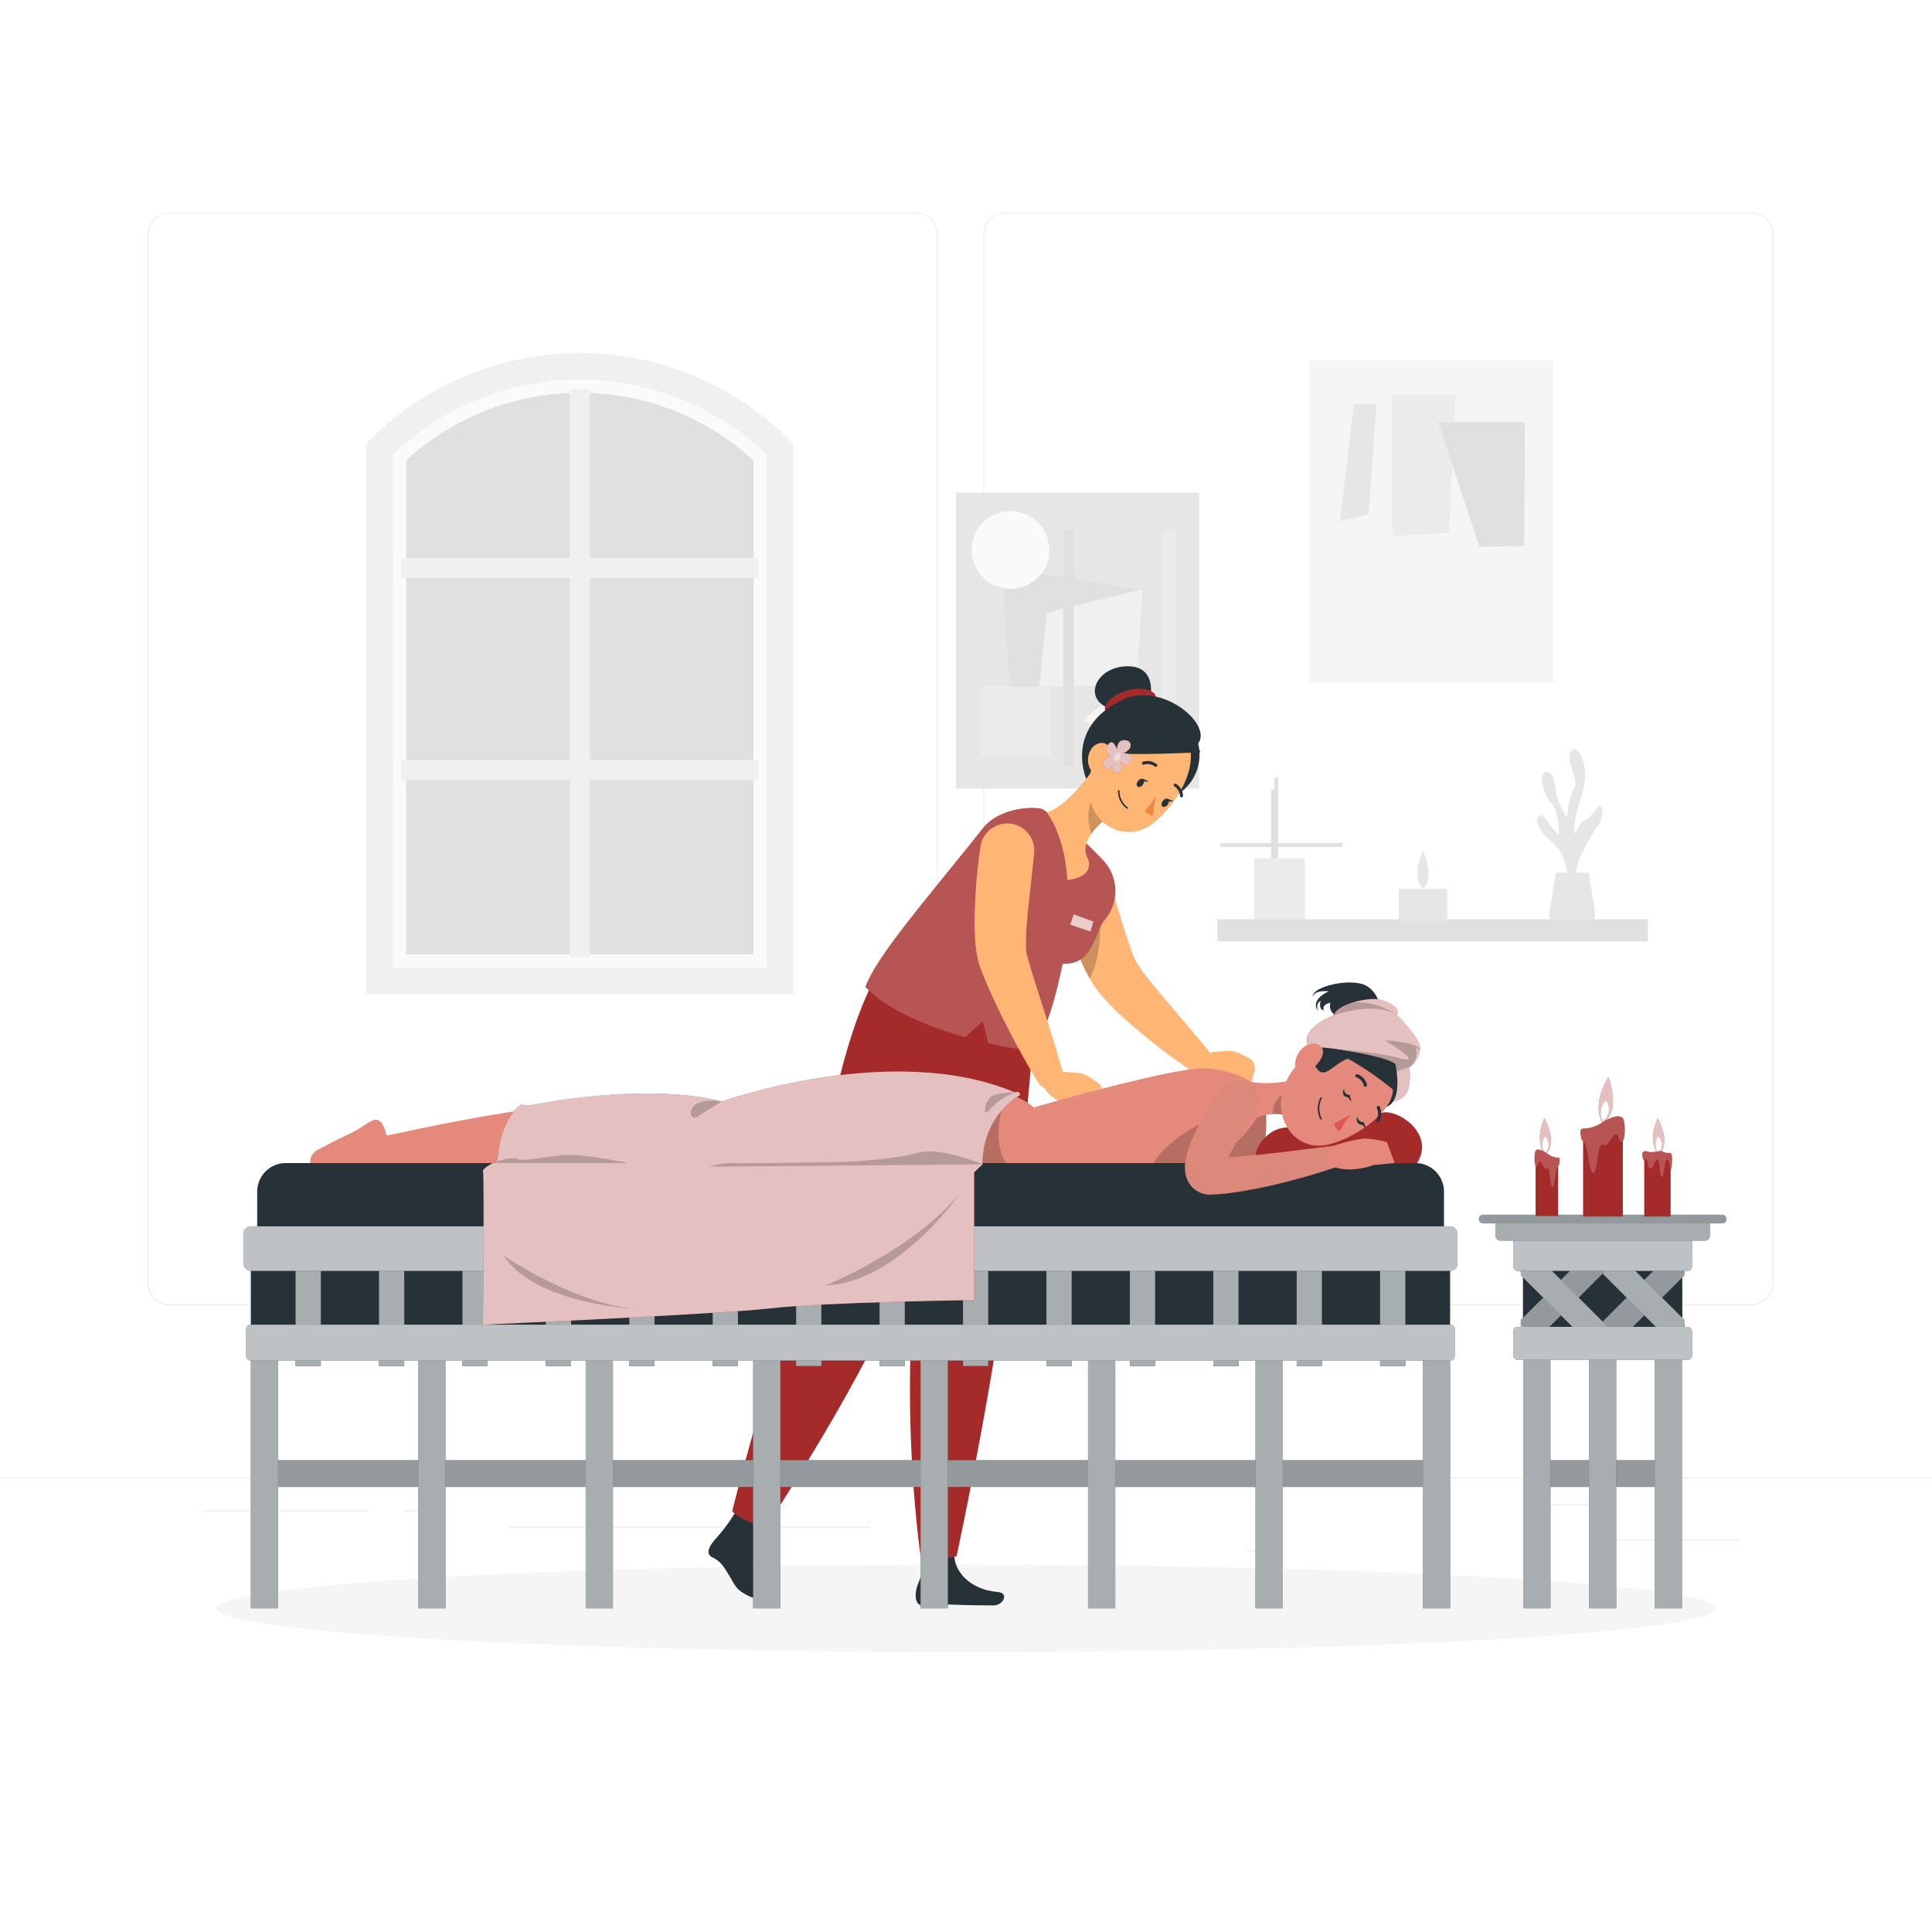 <svg class="animated" id="freepik_stories-spa" xmlns="http://www.w3.org/2000/svg" viewBox="0 0 500 500" version="1.1" xmlns:xlink="http://www.w3.org/1999/xlink" xmlns:svgjs="http://svgjs.com/svgjs"><style>svg#freepik_stories-spa:not(.animated) .animable {opacity: 0;}svg#freepik_stories-spa.animated #freepik--background-complete--inject-156 {animation: 6s Infinite  linear floating;animation-delay: 0s;}svg#freepik_stories-spa.animated #freepik--character-2--inject-156 {animation: 6s Infinite  linear shake;animation-delay: 0s;}            @keyframes floating {                0% {                    opacity: 1;                    transform: translateY(0px);                }                50% {                    transform: translateY(-10px);                }                100% {                    opacity: 1;                    transform: translateY(0px);                }            }                    @keyframes shake {                10%, 90% {                    transform: translate3d(-1px, 0, 0);                  }                  20%, 80% {                    transform: translate3d(2px, 0, 0);                  }                  30%, 50%, 70% {                    transform: translate3d(-4px, 0, 0);                  }                  40%, 60% {                    transform: translate3d(4px, 0, 0);                  }            }        </style><g id="freepik--background-complete--inject-156" class="animable animator-active" style="transform-origin: 250px 228.23px;"><rect y="382.4" width="500" height="0.25" style="fill: rgb(235, 235, 235); transform-origin: 250px 382.525px;" id="el1l55twcg5tl" class="animable"></rect><rect x="416.78" y="398.49" width="33.12" height="0.25" style="fill: rgb(235, 235, 235); transform-origin: 433.34px 398.615px;" id="eld9c7yih45s" class="animable"></rect><rect x="322.53" y="401.21" width="8.69" height="0.25" style="fill: rgb(235, 235, 235); transform-origin: 326.875px 401.335px;" id="elc83a3heipqa" class="animable"></rect><rect x="396.59" y="389.21" width="19.19" height="0.25" style="fill: rgb(235, 235, 235); transform-origin: 406.185px 389.335px;" id="el5sib0bnnbv3" class="animable"></rect><rect x="52.46" y="390.89" width="43.19" height="0.25" style="fill: rgb(235, 235, 235); transform-origin: 74.055px 391.015px;" id="elt4csqyxj5vr" class="animable"></rect><rect x="104.56" y="390.89" width="6.33" height="0.25" style="fill: rgb(235, 235, 235); transform-origin: 107.725px 391.015px;" id="el4k9b98ezpnt" class="animable"></rect><rect x="131.47" y="395.11" width="93.68" height="0.25" style="fill: rgb(235, 235, 235); transform-origin: 178.31px 395.235px;" id="elae4utaige7u" class="animable"></rect><path d="M237,337.8H43.91a5.71,5.71,0,0,1-5.7-5.71V60.66A5.71,5.71,0,0,1,43.91,55H237a5.71,5.71,0,0,1,5.71,5.71V332.09A5.71,5.71,0,0,1,237,337.8ZM43.91,55.2a5.46,5.46,0,0,0-5.45,5.46V332.09a5.46,5.46,0,0,0,5.45,5.46H237a5.47,5.47,0,0,0,5.46-5.46V60.66A5.47,5.47,0,0,0,237,55.2Z" style="fill: rgb(235, 235, 235); transform-origin: 140.46px 196.4px;" id="ely1tjxsuhw8s" class="animable"></path><path d="M453.31,337.8H260.21a5.72,5.72,0,0,1-5.71-5.71V60.66A5.72,5.72,0,0,1,260.21,55h193.1A5.71,5.71,0,0,1,459,60.66V332.09A5.71,5.71,0,0,1,453.31,337.8ZM260.21,55.2a5.47,5.47,0,0,0-5.46,5.46V332.09a5.47,5.47,0,0,0,5.46,5.46h193.1a5.47,5.47,0,0,0,5.46-5.46V60.66a5.47,5.47,0,0,0-5.46-5.46Z" style="fill: rgb(235, 235, 235); transform-origin: 356.75px 196.4px;" id="elh19w6yrqm9" class="animable"></path><polygon points="98.25 116.18 135.05 94.78 163.39 94.78 200.8 115.17 200.8 253.89 98.25 253.89 98.25 116.18" style="fill: rgb(224, 224, 224); transform-origin: 149.525px 174.335px;" id="el5qtgu9dew5d" class="animable"></polygon><path d="M201.85,253.89H98.25V116.18l1.06-1a72.86,72.86,0,0,1,50.74-20.39h0a72.9,72.9,0,0,1,50.75,20.39l1,1ZM105.13,247H195V119.13a66.47,66.47,0,0,0-89.85,0Z" style="fill: rgb(250, 250, 250); transform-origin: 150.05px 174.34px;" id="ellb1qdcxf4m" class="animable"></path><polygon points="147.48 247.84 152.63 247.84 152.63 201.81 196.28 201.81 196.28 196.65 152.63 196.65 152.63 149.56 196.28 149.56 196.28 144.41 152.63 144.41 152.63 100.76 147.48 100.76 147.48 144.41 103.83 144.41 103.83 149.56 147.48 149.56 147.48 196.65 103.83 196.65 103.83 201.81 147.48 201.81 147.48 247.84" style="fill: rgb(240, 240, 240); transform-origin: 150.055px 174.3px;" id="elyzr0vahywhe" class="animable"></polygon><path d="M205.29,257.33H94.82V114.78l1-1a76.78,76.78,0,0,1,108.46,0l1,1Zm-103.6-6.88h96.73V117.64a69.92,69.92,0,0,0-96.73,0Z" style="fill: rgb(240, 240, 240); transform-origin: 150.055px 174.342px;" id="elmnm6dbv572j" class="animable"></path><g id="elnjothnyoath"><rect x="328.95" y="204.36" width="1" height="29.96" style="fill: rgb(224, 224, 224); transform-origin: 329.45px 219.34px; transform: rotate(-16.67deg);" class="animable"></rect></g><g id="elgu8suq8ookt"><rect x="315.85" y="218.19" width="31.55" height="1" style="fill: rgb(224, 224, 224); transform-origin: 331.625px 218.69px; transform: rotate(-72.03deg);" class="animable"></rect></g><g id="elitowwwqw978"><rect x="329.8" y="201.28" width="1" height="33.54" style="fill: rgb(224, 224, 224); transform-origin: 330.3px 218.05px; transform: rotate(-2.9deg);" class="animable"></rect></g><path d="M405.51,228.84s1-6.6-3.81-10.83-4.39-6.74-3-7.07,2.65,3.9,4.76,5.06c0,0,.07-6-2.08-8.25s-3.28-7.94-1.23-8,2.26,3.4,2.68,5.88,2.7,6,2.7,6,.44-5.39,1.83-7.61-2.31-7.3-.88-9.52,4,2,3.75,6.76S406.83,211,407.57,216c0,0,1.4-3.49,2.66-3.8s2.52-2.63,3.37-3.49,1.9,2.11,0,4.86-6.77,10.11-6,16.06Z" style="fill: rgb(230, 230, 230); transform-origin: 406.218px 211.761px;" id="elom6gfnbinp8" class="animable"></path><path d="M402.63,225.84l-1.57,9.89a5,5,0,0,0,5,5.82h1.68a5,5,0,0,0,5-5.82l-1.58-9.89Z" style="fill: rgb(230, 230, 230); transform-origin: 406.9px 233.695px;" id="elreugvs3ibb" class="animable"></path><rect x="315.07" y="237.9" width="111.4" height="5.72" style="fill: rgb(224, 224, 224); transform-origin: 370.77px 240.76px;" id="elyspf1bmo8dp" class="animable"></rect><rect x="324.58" y="222.14" width="13.13" height="15.86" style="fill: rgb(235, 235, 235); transform-origin: 331.145px 230.07px;" id="ela9drfn6cd7l" class="animable"></rect><rect x="362.02" y="230.07" width="12.52" height="8.29" style="fill: rgb(230, 230, 230); transform-origin: 368.28px 234.215px;" id="eleba3dc6drjo" class="animable"></rect><path d="M368.28,220.23s3.22,6.63,0,9.84C368.28,230.07,365,227.35,368.28,220.23Z" style="fill: rgb(230, 230, 230); transform-origin: 368.267px 225.15px;" id="el77a70wi379n" class="animable"></path><rect x="338.94" y="93.29" width="63.1" height="83.3" style="fill: rgb(245, 245, 245); transform-origin: 370.49px 134.94px;" id="ely12n1z8pnxs" class="animable"></rect><polygon points="360.4 102.15 360.4 138.77 374.99 137.95 376.66 102.15 360.4 102.15" style="fill: rgb(235, 235, 235); transform-origin: 368.53px 120.46px;" id="elnrev9iqftan" class="animable"></polygon><polygon points="372.21 109.23 394.65 109.23 394.46 141.29 382.83 141.47 372.21 109.23" style="fill: rgb(224, 224, 224); transform-origin: 383.43px 125.35px;" id="el6t86qksz9le" class="animable"></polygon><polygon points="350.36 104.51 356.26 104.51 354.19 133.11 346.81 134.93 350.36 104.51" style="fill: rgb(230, 230, 230); transform-origin: 351.535px 119.72px;" id="elry75v2sjezp" class="animable"></polygon><g id="elyolhwrbmtm7"><rect x="247.43" y="127.5" width="62.91" height="76.55" style="fill: rgb(230, 230, 230); transform-origin: 278.885px 165.775px; transform: rotate(180deg);" class="animable"></rect></g><polygon points="261.82 185.09 294.88 152.6 259.12 146.7 261.82 185.09" style="fill: rgb(224, 224, 224); transform-origin: 277px 165.895px;" id="eljgky07a4rkk" class="animable"></polygon><polygon points="294.08 177.39 295.72 152.47 270.83 158.58 269.02 177.65 294.08 177.39" style="fill: rgb(240, 240, 240); transform-origin: 282.37px 165.06px;" id="ele9ha6s9pn1a" class="animable"></polygon><g id="el2hrjesnspjp"><circle cx="261.52" cy="142.33" r="10.05" style="fill: rgb(250, 250, 250); transform-origin: 261.52px 142.33px; transform: rotate(-45deg);" class="animable"></circle></g><path d="M290.83,186.27a4.88,4.88,0,1,1,4.88,4.87A4.87,4.87,0,0,1,290.83,186.27Z" style="fill: rgb(224, 224, 224); transform-origin: 295.71px 186.26px;" id="el1axf3ejkhh2i" class="animable"></path><polygon points="294.55 194.83 280.48 186.27 292.31 176.52 294.55 194.83" style="fill: rgb(245, 245, 245); transform-origin: 287.515px 185.675px;" id="elycchl6isxq" class="animable"></polygon><rect x="275.16" y="137.24" width="2.77" height="61.12" style="fill: rgb(224, 224, 224); transform-origin: 276.545px 167.8px;" id="elh2tlem6ok" class="animable"></rect><rect x="300.85" y="137.24" width="3.58" height="58.42" style="fill: rgb(235, 235, 235); transform-origin: 302.64px 166.45px;" id="el50atabnszba" class="animable"></rect><rect x="253.75" y="177.65" width="18.28" height="18.28" style="fill: rgb(235, 235, 235); transform-origin: 262.89px 186.79px;" id="elt8ngenk84br" class="animable"></rect></g><g id="freepik--Shadow--inject-156" class="animable" style="transform-origin: 250px 416.24px;"><ellipse id="freepik--path--inject-156" cx="250" cy="416.24" rx="193.89" ry="11.32" style="fill: rgb(245, 245, 245); transform-origin: 250px 416.24px;" class="animable"></ellipse></g><g id="freepik--Table--inject-156" class="animable" style="transform-origin: 414.765px 347.525px;"><path d="M416.25,278.81s3.48,8.77-1.49,11.94C414.76,290.75,411.64,286.25,416.25,278.81Z" style="fill: rgb(165, 42, 42); transform-origin: 415.581px 284.78px;" id="elwh10t64t23c" class="animable"></path><g id="eld2w104gd6fg"><path d="M416.25,278.81s3.48,8.77-1.49,11.94C414.76,290.75,411.64,286.25,416.25,278.81Z" style="fill: rgb(255, 255, 255); opacity: 0.7; transform-origin: 415.581px 284.78px;" class="animable"></path></g><path d="M415.58,284.78a3.7,3.7,0,0,1-.82,5.32A4.9,4.9,0,0,1,415.58,284.78Z" style="fill: rgb(255, 255, 255); transform-origin: 415.339px 287.44px;" id="el3iwp8dt1otj" class="animable"></path><path d="M429,289.38s3.72,6.41.22,9.45C429.18,298.83,426.23,295.69,429,289.38Z" style="fill: rgb(165, 42, 42); transform-origin: 429.268px 294.105px;" id="eliumcb6mpbf9" class="animable"></path><g id="elg46iupe2kw5"><path d="M429,289.38s3.72,6.41.22,9.45C429.18,298.83,426.23,295.69,429,289.38Z" style="fill: rgb(255, 255, 255); opacity: 0.7; transform-origin: 429.268px 294.105px;" class="animable"></path></g><path d="M429.13,294.1a2.91,2.91,0,0,1,0,4.23A3.85,3.85,0,0,1,429.13,294.1Z" style="fill: rgb(255, 255, 255); transform-origin: 429.269px 296.215px;" id="el4hgmli6cniy" class="animable"></path><path d="M399.67,289.38s3.71,6.41.22,9.45C399.89,298.83,396.94,295.69,399.67,289.38Z" style="fill: rgb(165, 42, 42); transform-origin: 399.949px 294.105px;" id="elq7j7cvl4x3j" class="animable"></path><g id="el49hdao70gj7"><path d="M399.67,289.38s3.71,6.41.22,9.45C399.89,298.83,396.94,295.69,399.67,289.38Z" style="fill: rgb(255, 255, 255); opacity: 0.7; transform-origin: 399.949px 294.105px;" class="animable"></path></g><path d="M399.84,294.1a2.91,2.91,0,0,1,0,4.23A3.85,3.85,0,0,1,399.84,294.1Z" style="fill: rgb(255, 255, 255); transform-origin: 399.979px 296.215px;" id="elyjczipa0o5" class="animable"></path><rect x="397.75" y="377.89" width="34.02" height="6.94" style="fill: rgb(38, 50, 56); transform-origin: 414.76px 381.36px;" id="elwd0ryeyidue" class="animable"></rect><g id="el6gtxdup8lm5"><rect x="397.75" y="377.89" width="34.02" height="6.94" style="fill: rgb(255, 255, 255); opacity: 0.5; transform-origin: 414.76px 381.36px;" class="animable"></rect></g><rect x="394.22" y="350.04" width="7.05" height="66.2" style="fill: rgb(38, 50, 56); transform-origin: 397.745px 383.14px;" id="ele18ogfp3uzf" class="animable"></rect><g id="elk30febe6c1q"><rect x="394.22" y="350.04" width="7.05" height="66.2" style="fill: rgb(255, 255, 255); opacity: 0.6; transform-origin: 397.745px 383.14px;" class="animable"></rect></g><rect x="411.24" y="350.04" width="7.05" height="66.2" style="fill: rgb(38, 50, 56); transform-origin: 414.765px 383.14px;" id="elwavelz0lefh" class="animable"></rect><g id="elnooqjs0w1nb"><rect x="411.24" y="350.04" width="7.05" height="66.2" style="fill: rgb(255, 255, 255); opacity: 0.6; transform-origin: 414.765px 383.14px;" class="animable"></rect></g><rect x="428.25" y="350.04" width="7.05" height="66.2" style="fill: rgb(38, 50, 56); transform-origin: 431.775px 383.14px;" id="elisopos85gf" class="animable"></rect><g id="elibrz5h649xm"><rect x="428.25" y="350.04" width="7.05" height="66.2" style="fill: rgb(255, 255, 255); opacity: 0.6; transform-origin: 431.775px 383.14px;" class="animable"></rect></g><rect x="394.14" y="323.14" width="41.24" height="26.21" style="fill: rgb(38, 50, 56); transform-origin: 414.76px 336.245px;" id="elw6xt8cdn7d" class="animable"></rect><polygon points="435.93 342.44 435.93 349.35 435.68 349.35 432.35 346.02 435.93 342.44" style="fill: rgb(38, 50, 56); transform-origin: 434.14px 345.895px;" id="el5ikmb6ltmvj" class="animable"></polygon><g id="el296nfoi31qj"><polygon points="435.93 342.44 435.93 349.35 435.68 349.35 432.35 346.02 435.93 342.44" style="fill: rgb(255, 255, 255); opacity: 0.5; transform-origin: 434.14px 345.895px;" class="animable"></polygon></g><polygon points="435.93 323.14 435.93 329.21 432.35 325.63 434.85 323.14 435.93 323.14" style="fill: rgb(38, 50, 56); transform-origin: 434.14px 326.175px;" id="el8bgzyfk25xb" class="animable"></polygon><g id="elspc98rv9nc"><polygon points="435.93 323.14 435.93 329.21 432.35 325.63 434.85 323.14 435.93 323.14" style="fill: rgb(255, 255, 255); opacity: 0.6; transform-origin: 434.14px 326.175px;" class="animable"></polygon></g><polygon points="435.93 323.14 435.93 330.04 430.14 335.83 425.55 340.41 416.61 349.35 414.1 349.35 410.76 346.02 414.76 342.03 425.55 331.24 433.65 323.14 435.93 323.14" style="fill: rgb(38, 50, 56); transform-origin: 423.345px 336.245px;" id="elurdnbmoi3sd" class="animable"></polygon><g id="ellchtmrc3sp"><polygon points="435.93 323.14 435.93 330.04 430.14 335.83 425.55 340.41 416.61 349.35 414.1 349.35 410.76 346.02 414.76 342.03 425.55 331.24 433.65 323.14 435.93 323.14" style="fill: rgb(255, 255, 255); opacity: 0.5; transform-origin: 423.345px 336.245px;" class="animable"></polygon></g><polygon points="435.93 341.61 435.93 349.35 434.49 349.35 425.55 340.41 420.96 335.83 414.76 329.62 410.76 325.63 413.25 323.14 417.45 323.14 425.55 331.24 430.14 335.83 435.93 341.61" style="fill: rgb(38, 50, 56); transform-origin: 423.345px 336.245px;" id="el8xe6von6lwy" class="animable"></polygon><g id="eli52png5m16b"><polygon points="435.93 341.61 435.93 349.35 434.49 349.35 425.55 340.41 420.96 335.83 414.76 329.62 410.76 325.63 413.25 323.14 417.45 323.14 425.55 331.24 430.14 335.83 435.93 341.61" style="fill: rgb(255, 255, 255); opacity: 0.6; transform-origin: 423.345px 336.245px;" class="animable"></polygon></g><polygon points="418.75 325.63 414.76 329.62 408.56 335.83 403.97 340.42 395.03 349.35 393.58 349.35 393.58 341.62 399.38 335.83 403.97 331.24 412.06 323.14 416.26 323.14 418.75 325.63" style="fill: rgb(38, 50, 56); transform-origin: 406.165px 336.245px;" id="el9tqjgptaa2u" class="animable"></polygon><g id="elc04aydu54i4"><polygon points="418.75 325.63 414.76 329.62 408.56 335.83 403.97 340.42 395.03 349.35 393.58 349.35 393.58 341.62 399.38 335.83 403.97 331.24 412.06 323.14 416.26 323.14 418.75 325.63" style="fill: rgb(255, 255, 255); opacity: 0.5; transform-origin: 406.165px 336.245px;" class="animable"></polygon></g><polygon points="418.75 346.02 415.42 349.35 412.9 349.35 393.58 330.03 393.58 323.14 395.87 323.14 403.97 331.24 418.75 346.02" style="fill: rgb(38, 50, 56); transform-origin: 406.165px 336.245px;" id="elhsxhcnsjtvk" class="animable"></polygon><g id="elptnetgpqvl"><polygon points="418.75 346.02 415.42 349.35 412.9 349.35 393.58 330.03 393.58 323.14 395.87 323.14 403.97 331.24 418.75 346.02" style="fill: rgb(255, 255, 255); opacity: 0.6; transform-origin: 406.165px 336.245px;" class="animable"></polygon></g><polygon points="397.16 325.63 393.58 329.21 393.58 323.14 394.67 323.14 397.16 325.63" style="fill: rgb(38, 50, 56); transform-origin: 395.37px 326.175px;" id="el11uvhycfs1q" class="animable"></polygon><g id="el0akisg5j3pqk"><polygon points="397.16 325.63 393.58 329.21 393.58 323.14 394.67 323.14 397.16 325.63" style="fill: rgb(255, 255, 255); opacity: 0.5; transform-origin: 395.37px 326.175px;" class="animable"></polygon></g><polygon points="397.16 346.02 393.83 349.35 393.58 349.35 393.58 342.44 397.16 346.02" style="fill: rgb(38, 50, 56); transform-origin: 395.37px 345.895px;" id="elhduqxeeurat" class="animable"></polygon><g id="elw0zzajcxni"><polygon points="397.16 346.02 393.83 349.35 393.58 349.35 393.58 342.44 397.16 346.02" style="fill: rgb(255, 255, 255); opacity: 0.6; transform-origin: 395.37px 345.895px;" class="animable"></polygon></g><rect x="391.62" y="317.38" width="46.29" height="11.52" rx="1.11" style="fill: rgb(38, 50, 56); transform-origin: 414.765px 323.14px;" id="el3xw8iktjagf" class="animable"></rect><g id="elwscld9v3eh"><rect x="391.62" y="317.38" width="46.29" height="11.52" rx="1.11" style="fill: rgb(255, 255, 255); opacity: 0.7; transform-origin: 414.765px 323.14px;" class="animable"></rect></g><rect x="391.62" y="343.39" width="46.29" height="8.52" rx="1.11" style="fill: rgb(38, 50, 56); transform-origin: 414.765px 347.65px;" id="elad3sxcomjpl" class="animable"></rect><g id="eljkxv9kup9en"><rect x="391.62" y="343.39" width="46.29" height="8.52" rx="1.11" style="fill: rgb(255, 255, 255); opacity: 0.7; transform-origin: 414.765px 347.65px;" class="animable"></rect></g><rect x="386.99" y="315.24" width="55.55" height="5.84" rx="1.28" style="fill: rgb(38, 50, 56); transform-origin: 414.765px 318.16px;" id="eldobndd5m7xf" class="animable"></rect><g id="elkrixdhk8iep"><rect x="386.99" y="315.24" width="55.55" height="5.84" rx="1.28" style="fill: rgb(255, 255, 255); opacity: 0.6; transform-origin: 414.765px 318.16px;" class="animable"></rect></g><rect x="382.72" y="314.37" width="64.09" height="2.24" rx="1.12" style="fill: rgb(38, 50, 56); transform-origin: 414.765px 315.49px;" id="elwlainfvwlu" class="animable"></rect><g id="elh5koc46g9lb"><rect x="382.72" y="314.37" width="64.09" height="2.24" rx="1.12" style="fill: rgb(255, 255, 255); opacity: 0.5; transform-origin: 414.765px 315.49px;" class="animable"></rect></g><rect x="409.7" y="292.82" width="10.29" height="22.03" style="fill: rgb(165, 42, 42); transform-origin: 414.845px 303.835px;" id="el3nzv8uvnkvl" class="animable"></rect><path d="M409.33,295.07s-.73-2.66,0-2.92,2.44.19,5.14-1.55,5.21-2.42,5.74-.77.39,5.82-.6,5.65-.57-2.41-1.7-1.82-1.74,3.5-3.15,2.58-1.15,7.25-2.46,7.25S411.24,295.49,409.33,295.07Z" style="fill: rgb(165, 42, 42); transform-origin: 414.76px 296.189px;" id="elddnt3st4a7j" class="animable"></path><g id="elnhhh7whw91j"><path d="M409.33,295.07s-.73-2.66,0-2.92,2.44.19,5.14-1.55,5.21-2.42,5.74-.77.39,5.82-.6,5.65-.57-2.41-1.7-1.82-1.74,3.5-3.15,2.58-1.15,7.25-2.46,7.25S411.24,295.49,409.33,295.07Z" style="fill: rgb(255, 255, 255); opacity: 0.2; transform-origin: 414.76px 296.189px;" class="animable"></path></g><rect x="425.53" y="298.73" width="6.83" height="16.12" style="fill: rgb(165, 42, 42); transform-origin: 428.945px 306.79px;" id="el74stccpmzlo" class="animable"></rect><path d="M425.53,300.41c-.23.08-.69-1.54-.5-2s.84-.69,1.54-.35,2.62-.2,3.26-.17.89.52,1.78.47.94.17,1.09.8-.05,3.6-.35,3.6-.15-2.57-.89-2.67-.84,5.14-1.43,4.5-.4-4.4-1.09-4.55-.89,2.33-1.73,2.42-.89-2.47-1.09-2.57S425.92,300.26,425.53,300.41Z" style="fill: rgb(165, 42, 42); transform-origin: 428.868px 301.266px;" id="elkyrkv36ixw" class="animable"></path><g id="elcr4kbe2h50s"><path d="M425.53,300.41c-.23.08-.69-1.54-.5-2s.84-.69,1.54-.35,2.62-.2,3.26-.17.89.52,1.78.47.94.17,1.09.8-.05,3.6-.35,3.6-.15-2.57-.89-2.67-.84,5.14-1.43,4.5-.4-4.4-1.09-4.55-.89,2.33-1.73,2.42-.89-2.47-1.09-2.57S425.92,300.26,425.53,300.41Z" style="fill: rgb(255, 255, 255); opacity: 0.2; transform-origin: 428.868px 301.266px;" class="animable"></path></g><g id="elzpkollrubp"><rect x="397.41" y="300.07" width="5.85" height="14.64" style="fill: rgb(165, 42, 42); transform-origin: 400.335px 307.39px; transform: rotate(180deg);" class="animable"></rect></g><path d="M403.47,301.57s.41-1.77,0-1.94a5.32,5.32,0,0,1-2.92-1c-1.54-1.16-3-1.61-3.26-.5s-.23,3.87.34,3.75.32-1.61,1-1.21,1,2.33,1.78,1.71.66,4.82,1.4,4.82S402.38,301.85,403.47,301.57Z" style="fill: rgb(165, 42, 42); transform-origin: 400.393px 302.346px;" id="ella8i9lzk5a" class="animable"></path><g id="el4tzeruuqes9"><path d="M403.47,301.57s.41-1.77,0-1.94a5.32,5.32,0,0,1-2.92-1c-1.54-1.16-3-1.61-3.26-.5s-.23,3.87.34,3.75.32-1.61,1-1.21,1,2.33,1.78,1.71.66,4.82,1.4,4.82S402.38,301.85,403.47,301.57Z" style="fill: rgb(255, 255, 255); opacity: 0.2; transform-origin: 400.393px 302.346px;" class="animable"></path></g></g><g id="freepik--character-2--inject-156" class="animable" style="transform-origin: 254.051px 293.958px;"><path d="M312.18,276.67a3.49,3.49,0,0,1-4.12.21A140.37,140.37,0,0,1,296.11,268c-1.93-1.57-3.8-3.21-5.68-4.92a65.19,65.19,0,0,1-5.55-5.67c-.23-.25-.47-.57-.71-.89l-.72-1c-.45-.65-.91-1.41-1.29-2.07-.05-.08-.09-.16-.13-.24-.68-1.2-1.25-2.34-1.77-3.47-1.11-2.41-2.08-4.73-3-7.1-.39-1-.76-2-1.12-3-1.31-3.68-2.46-7.37-3.46-11.19a7,7,0,0,1,13.39-3.92l0,.1c1.43,4.46,2.79,9.09,4.17,13.56.71,2.23,1.38,4.48,2.13,6.56.38,1,.74,2,1.1,2.92.19.43.31.73.51,1.1l.32.54a4.19,4.19,0,0,0,.37.58,62.53,62.53,0,0,0,4,5.29c1.45,1.83,3,3.62,4.56,5.45,3.1,3.64,6.27,7.32,9.33,11.07l0,0A3.49,3.49,0,0,1,312.18,276.67Z" style="fill: rgb(255, 181, 115); transform-origin: 292.981px 248.75px;" id="elvhxnzlipnvm" class="animable"></path><g id="elx3b0zfie1xl"><path d="M282,253.27c-.68-1.2-1.25-2.34-1.77-3.47-1.11-2.41-2.08-4.73-3-7.1-.39-1-.76-2-1.12-3a14.52,14.52,0,0,1,8.3-4.86S286,245.71,282,253.27Z" style="opacity: 0.2; transform-origin: 280.416px 244.055px;" class="animable"></path></g><path d="M258.21,412c-7-.54-11.7-5.34-11.21-10.43.27-2.81-8.7-3.06-8.7-3.06,1.42,8.7-.36,9.94-1,12.19s-.44,4.73,1.42,4.78c2.22.05,3.25-.37,6-.26,3.22.12,6.72.25,12.46.26C259.54,415.51,261.33,412.27,258.21,412Z" style="fill: rgb(38, 50, 56); transform-origin: 248.424px 406.997px;" id="el4y2qim7dzc" class="animable"></path><path d="M268.44,248.14s-1.25,40.78-7.19,71.49c-1.41,26-13.7,83.15-13.7,83.15a19.39,19.39,0,0,1-9.3-.09s-6.2-41.74,0-83.5c-4.54-43.76-3-71.05-3-71.05Z" style="fill: rgb(165, 42, 42); transform-origin: 251.719px 325.721px;" id="elq7o52uopcha" class="animable"></path><g id="eljftzzby33f"><path d="M235.05,268.43c.21,12.24,1,29.57,3.17,50.76-.46,3.13-.83,6.28-1.11,9.4C252.32,303.42,255.93,263.64,235.05,268.43Z" style="opacity: 0.2; transform-origin: 242.335px 298.312px;" class="animable"></path></g><path d="M184.9,398.58a41,41,0,0,0,6.45-9.15s8,2,6.44,4.28c-2.86,4.19-4.25,12.8-.57,17.42,2.1,2.63-1.22,3.07-3.42,1.94-3.49-1.79-3.34-2.46-5.15-5.42-1.55-2.54-2.17-3.53-4.3-4.62C182.57,402.12,183.44,400.36,184.9,398.58Z" style="fill: rgb(38, 50, 56); transform-origin: 190.673px 401.542px;" id="el0ce1r0gfzx6l" class="animable"></path><path d="M256.35,248.14s-13.49,56.67-22,80.87c-8.93,25.41-35.2,64.63-36.14,66.31-3.51-.93-6.64-2.16-8.72-4.19,0,0,10-40.69,21.29-68.29,4.28-57.61,18.77-74.7,18.77-74.7Z" style="fill: rgb(165, 42, 42); transform-origin: 222.92px 321.73px;" id="elmso78dyqvt" class="animable"></path><path d="M297.77,180.05s1.55-7.91-6.36-7.61-11.36,8.51-4.05,11S297.77,180.05,297.77,180.05Z" style="fill: rgb(38, 50, 56); transform-origin: 290.617px 178.243px;" id="elnkaayxj5m5e" class="animable"></path><path d="M286.06,183.82c-.67-.6,1.08-4,5.85-5.18s8.4.62,6.81,2.77C298.22,182.09,288.13,185.67,286.06,183.82Z" style="fill: rgb(165, 42, 42); transform-origin: 292.511px 181.305px;" id="elcob3h1ktf8o" class="animable"></path><path d="M300.11,207.26a12,12,0,0,0,9.95-14.84c3.81-4.92-9.28-16.09-19.45-11.34-15.29,7.15-9.5,20.47-9.5,20.47S287.36,209.05,300.11,207.26Z" style="fill: rgb(38, 50, 56); transform-origin: 295.385px 193.732px;" id="elyoucoeuptoa" class="animable"></path><path d="M313.92,272.23l3.37-.25a7.07,7.07,0,0,1,3.56.67l2.09,1a3.19,3.19,0,0,1,1.7,3.7l-.61,2.23a3.17,3.17,0,0,1-3.94,2.23l-1.89-.53s-5.42-.86-8.44-4l.39-1.17A6,6,0,0,1,313.92,272.23Z" style="fill: rgb(255, 181, 115); transform-origin: 317.254px 276.947px;" id="elptzesz061tr" class="animable"></path><path d="M285.78,238.21c-2.19,2.5-2.91,11.75-10.73,11.17-.75,2.86-2.56,13.94-7.58,22.58a81.88,81.88,0,0,1-11.7-2l-1.45-5.54-4.59,4c-9.31-2.64-19.88-6.87-25.77-13,3-8.28,16.8-23.86,30.34-41,4.7-5.94,14.56-5.74,15.74-4.88A106.29,106.29,0,0,1,282,219.08c1.2,1.16,2.4,2.39,3.53,3.59A11.57,11.57,0,0,1,285.78,238.21Z" style="fill: rgb(165, 42, 42); transform-origin: 256.307px 240.526px;" id="el2fdjds70un8" class="animable"></path><g id="elqtnv5m2bp2p"><path d="M285.78,238.21c-2.19,2.5-2.91,11.75-10.73,11.17-.75,2.86-2.56,13.94-7.58,22.58a81.88,81.88,0,0,1-11.7-2l-1.45-5.54-4.59,4c-9.31-2.64-19.88-6.87-25.77-13,3-8.28,16.8-23.86,30.34-41,4.7-5.94,14.56-5.74,15.74-4.88A106.29,106.29,0,0,1,282,219.08c1.2,1.16,2.4,2.39,3.53,3.59A11.57,11.57,0,0,1,285.78,238.21Z" style="fill: rgb(255, 255, 255); opacity: 0.2; transform-origin: 256.307px 240.526px;" class="animable"></path></g><g id="el3obz6cszwfj"><polygon points="276.97 239.3 277.88 236.63 283 238.51 282.21 241.08 276.97 239.3" style="fill: rgb(255, 255, 255); opacity: 0.7; transform-origin: 279.985px 238.855px;" class="animable"></polygon></g><path d="M275.25,277.4l3.37.24a7,7,0,0,1,3.42,1.18l1.93,1.29a3.19,3.19,0,0,1,1.14,3.91l-.92,2.12a3.18,3.18,0,0,1-4.23,1.63l-1.79-.8s-5.24-1.63-7.77-5.2l.56-1.09A6,6,0,0,1,275.25,277.4Z" style="fill: rgb(255, 181, 115); transform-origin: 277.886px 282.727px;" id="el7tfxi9lh51g" class="animable"></path><path d="M267.69,220.46l-1.62,14.9c-.21,2.45-.47,4.9-.54,7.16,0,1.11-.06,2.25,0,3v.24a.72.72,0,0,1,0,.13s0,0,0,.07l0,.21.1.4c.13.54.27,1.09.45,1.68.63,2.3,1.38,4.72,2.16,7.13l2.32,7.29c1.55,4.88,3.1,9.8,4.49,14.78v0a3.49,3.49,0,0,1-6.33,2.77c-2.76-4.45-5.26-9-7.65-13.64s-4.65-9.31-6.69-14.4c-.25-.63-.5-1.31-.74-2l-.18-.52-.1-.25-.11-.4c-.07-.27-.16-.57-.21-.81l-.15-.71a35.07,35.07,0,0,1-.56-4.74c-.14-2.89-.14-5.59,0-8.28a135.52,135.52,0,0,1,1.5-15.86,7,7,0,0,1,13.83,1.81Z" style="fill: rgb(255, 181, 115); transform-origin: 263.701px 247.492px;" id="elgm5r0o4j79" class="animable"></path><path d="M283.42,198.4c-2.85,4.2-8,10.46-12.51,11.88,0,0,4.63,5.62,5.32,17.49,7.71-1,5.26-5.65,5.26-5.65-1.91-3.48,1.17-7.08,3.9-9.53Z" style="fill: rgb(255, 181, 115); transform-origin: 278.15px 213.085px;" id="elm02n63nj6vr" class="animable"></path><g id="el1xswtb38ck5"><path d="M285.39,212.6l-1.12-8.08a6,6,0,0,0-1.82,2.45,12.78,12.78,0,0,0,0,8.78A21,21,0,0,1,285.39,212.6Z" style="opacity: 0.2; transform-origin: 283.531px 210.135px;" class="animable"></path></g><path d="M288,190c-4.67,6.78-6.79,9.56-6.18,15.39.92,8.78,10.13,12.9,16.7,7.62,5.92-4.76,12.56-15.06,8.36-22.5S292.66,183.18,288,190Z" style="fill: rgb(255, 181, 115); transform-origin: 294.959px 200.129px;" id="elvbrl5eku1g" class="animable"></path><path d="M294.53,202.11c-.42.53-.47,1.17-.13,1.44s1,.06,1.37-.47.47-1.17.13-1.44S294.94,201.58,294.53,202.11Z" style="fill: rgb(38, 50, 56); transform-origin: 295.142px 202.595px;" id="el6ob1uzll9wj" class="animable"></path><path d="M300.94,207.27c-.41.53-.46,1.17-.12,1.44s1,.06,1.37-.46.47-1.18.13-1.45S301.36,206.74,300.94,207.27Z" style="fill: rgb(38, 50, 56); transform-origin: 301.562px 207.755px;" id="el6ikinhlychw" class="animable"></path><path d="M302.14,206.71l1.55.63S302.27,207.82,302.14,206.71Z" style="fill: rgb(38, 50, 56); transform-origin: 302.915px 207.077px;" id="el1zkz8v5q5cl" class="animable"></path><path d="M299.23,206.16a17.94,17.94,0,0,0-.75,4.84,2.87,2.87,0,0,1-2.16-1.11Z" style="fill: rgb(237, 137, 62); transform-origin: 297.775px 208.58px;" id="el0znrr8gs6b" class="animable"></path><path d="M290.77,208.49a6.8,6.8,0,0,0,.82.77.2.2,0,0,0,.28,0,.19.19,0,0,0,0-.27,5.32,5.32,0,0,1-2.14-4.3.19.19,0,0,0-.18-.21.2.2,0,0,0-.21.18A5.5,5.5,0,0,0,290.77,208.49Z" style="fill: rgb(38, 50, 56); transform-origin: 290.632px 206.898px;" id="el1hvukfk9nr4" class="animable"></path><path d="M295.74,197.88a.41.41,0,0,0,.31,0,3.14,3.14,0,0,1,2.8.48.39.39,0,1,0,.52-.59,3.91,3.91,0,0,0-3.53-.65.4.4,0,0,0-.27.49A.36.36,0,0,0,295.74,197.88Z" style="fill: rgb(38, 50, 56); transform-origin: 297.53px 197.705px;" id="el82crgl850n" class="animable"></path><path d="M305.53,206.27a.4.4,0,0,0,.28.08.38.38,0,0,0,.36-.42,3.91,3.91,0,0,0-1.84-3.09.39.39,0,0,0-.53.16.41.41,0,0,0,.16.54,3.12,3.12,0,0,1,1.43,2.46A.4.4,0,0,0,305.53,206.27Z" style="fill: rgb(38, 50, 56); transform-origin: 304.964px 204.572px;" id="elxuno3k1xtvp" class="animable"></path><path d="M295.72,201.55l1.55.63S295.85,202.66,295.72,201.55Z" style="fill: rgb(38, 50, 56); transform-origin: 296.495px 201.917px;" id="elddpb8j1823j" class="animable"></path><path d="M310.66,194.73c-5.7.13-22.34,1.08-26.08-.4s-.33-8,5.55-10S307.21,185.67,310.66,194.73Z" style="fill: rgb(38, 50, 56); transform-origin: 296.838px 189.46px;" id="el39rthv3b0yj" class="animable"></path><path d="M282.05,194.52a5.24,5.24,0,0,0,0,4.35c.84,1.7,2.94,1,4.1-.72,1.05-1.57,1.88-4.34.35-5.44S282.82,192.69,282.05,194.52Z" style="fill: rgb(255, 181, 115); transform-origin: 284.459px 196.057px;" id="el95u2jbqxy2e" class="animable"></path><path d="M287.38,195.79s-1.86-1.46-.53-3.17,2.25,1.45,2.25,1.45-.18-2.37,1.66-2.5,2.07,1.22,1.7,2a4.4,4.4,0,0,1-1.7,1.38s2-.06,2.23.86-1,2.42-1.71,2.3S290,197,290,197s.92,2.41-.77,3-1.19-2.17-1.19-2.17-1.56,2-2.08.86S285.19,196.45,287.38,195.79Z" style="fill: rgb(165, 42, 42); transform-origin: 289.311px 195.822px;" id="el6o145kgl3z" class="animable"></path><g id="eln9odm5ee4cl"><path d="M287.38,195.79s-1.86-1.46-.53-3.17,2.25,1.45,2.25,1.45-.18-2.37,1.66-2.5,2.07,1.22,1.7,2a4.4,4.4,0,0,1-1.7,1.38s2-.06,2.23.86-1,2.42-1.71,2.3S290,197,290,197s.92,2.41-.77,3-1.19-2.17-1.19-2.17-1.56,2-2.08.86S285.19,196.45,287.38,195.79Z" style="fill: rgb(255, 255, 255); opacity: 0.7; transform-origin: 289.311px 195.822px;" class="animable"></path></g><g id="elmlxrl88um7"><path d="M289.87,194.76c.6.17,0,2.6-1.19,2.14S288.82,194.46,289.87,194.76Z" style="fill: rgb(255, 255, 255); opacity: 0.4; transform-origin: 289.159px 195.844px;" class="animable"></path></g></g><g id="freepik--character-1--inject-156" class="animable" style="transform-origin: 220.11px 335.256px;"><rect x="67.54" y="377.89" width="304.19" height="6.94" style="fill: rgb(38, 50, 56); transform-origin: 219.635px 381.36px;" id="elx0g5z5xhei" class="animable"></rect><g id="elsgf04aoadrs"><rect x="67.54" y="377.89" width="304.19" height="6.94" style="fill: rgb(255, 255, 255); opacity: 0.5; transform-origin: 219.635px 381.36px;" class="animable"></rect></g><rect x="64.91" y="324.96" width="310.38" height="22.5" style="fill: rgb(38, 50, 56); transform-origin: 220.1px 336.21px;" id="elal52t4dwre" class="animable"></rect><rect x="368.25" y="350.04" width="7.05" height="66.2" style="fill: rgb(38, 50, 56); transform-origin: 371.775px 383.14px;" id="el9mr0eq3bm8" class="animable"></rect><g id="el7q1aghoy9iq"><rect x="368.25" y="350.04" width="7.05" height="66.2" style="fill: rgb(255, 255, 255); opacity: 0.6; transform-origin: 371.775px 383.14px;" class="animable"></rect></g><rect x="324.91" y="350.04" width="7.05" height="66.2" style="fill: rgb(38, 50, 56); transform-origin: 328.435px 383.14px;" id="elvaym1nkixi" class="animable"></rect><g id="el2t20po4yvwb"><rect x="324.91" y="350.04" width="7.05" height="66.2" style="fill: rgb(255, 255, 255); opacity: 0.6; transform-origin: 328.435px 383.14px;" class="animable"></rect></g><rect x="281.58" y="350.04" width="7.05" height="66.2" style="fill: rgb(38, 50, 56); transform-origin: 285.105px 383.14px;" id="elmhify9asnqp" class="animable"></rect><g id="elrher3z40b5d"><rect x="281.58" y="350.04" width="7.05" height="66.2" style="fill: rgb(255, 255, 255); opacity: 0.6; transform-origin: 285.105px 383.14px;" class="animable"></rect></g><rect x="238.25" y="350.04" width="7.05" height="66.2" style="fill: rgb(38, 50, 56); transform-origin: 241.775px 383.14px;" id="els54b7zoj7i" class="animable"></rect><g id="elf8h6t08ijac"><rect x="238.25" y="350.04" width="7.05" height="66.2" style="fill: rgb(255, 255, 255); opacity: 0.6; transform-origin: 241.775px 383.14px;" class="animable"></rect></g><rect x="194.91" y="350.04" width="7.05" height="66.2" style="fill: rgb(38, 50, 56); transform-origin: 198.435px 383.14px;" id="el57x8sl55vwv" class="animable"></rect><g id="elkar1j20k5vo"><rect x="194.91" y="350.04" width="7.05" height="66.2" style="fill: rgb(255, 255, 255); opacity: 0.6; transform-origin: 198.435px 383.14px;" class="animable"></rect></g><rect x="151.58" y="350.04" width="7.05" height="66.2" style="fill: rgb(38, 50, 56); transform-origin: 155.105px 383.14px;" id="eli756olpun2" class="animable"></rect><g id="elle9gf6t4pkl"><rect x="151.58" y="350.04" width="7.05" height="66.2" style="fill: rgb(255, 255, 255); opacity: 0.6; transform-origin: 155.105px 383.14px;" class="animable"></rect></g><rect x="108.25" y="350.04" width="7.05" height="66.2" style="fill: rgb(38, 50, 56); transform-origin: 111.775px 383.14px;" id="elke0vuodhtlc" class="animable"></rect><g id="el39axhobrfk3"><rect x="108.25" y="350.04" width="7.05" height="66.2" style="fill: rgb(255, 255, 255); opacity: 0.6; transform-origin: 111.775px 383.14px;" class="animable"></rect></g><rect x="64.91" y="350.04" width="7.05" height="66.2" style="fill: rgb(38, 50, 56); transform-origin: 68.435px 383.14px;" id="el3qz883nj8gr" class="animable"></rect><g id="el65y2nlg4zg9"><rect x="64.91" y="350.04" width="7.05" height="66.2" style="fill: rgb(255, 255, 255); opacity: 0.6; transform-origin: 68.435px 383.14px;" class="animable"></rect></g><g id="elgmecya8i89c"><rect x="357.18" y="318.16" width="6.49" height="35.33" style="fill: rgb(38, 50, 56); transform-origin: 360.425px 335.825px; transform: rotate(45deg);" class="animable"></rect></g><g id="elztgrdjbw4e9"><rect x="357.18" y="318.16" width="6.49" height="35.33" style="fill: rgb(255, 255, 255); opacity: 0.5; transform-origin: 360.425px 335.825px; transform: rotate(45deg);" class="animable"></rect></g><g id="elrvd3b1fahri"><rect x="357.18" y="318.16" width="6.49" height="35.33" style="fill: rgb(38, 50, 56); transform-origin: 360.425px 335.825px; transform: rotate(135deg);" class="animable"></rect></g><g id="el62ogv5y0zfg"><rect x="357.18" y="318.16" width="6.49" height="35.33" style="fill: rgb(255, 255, 255); opacity: 0.6; transform-origin: 360.425px 335.825px; transform: rotate(135deg);" class="animable"></rect></g><g id="ela0imwttr5xd"><rect x="335.59" y="318.16" width="6.49" height="35.33" style="fill: rgb(38, 50, 56); transform-origin: 338.835px 335.825px; transform: rotate(45deg);" class="animable"></rect></g><g id="elau29lb3ynmp"><rect x="335.59" y="318.16" width="6.49" height="35.33" style="fill: rgb(255, 255, 255); opacity: 0.5; transform-origin: 338.835px 335.825px; transform: rotate(45deg);" class="animable"></rect></g><g id="elv97u640hm4"><rect x="335.59" y="318.16" width="6.49" height="35.33" style="fill: rgb(38, 50, 56); transform-origin: 338.835px 335.825px; transform: rotate(135deg);" class="animable"></rect></g><g id="el759u9y52nn5"><rect x="335.59" y="318.16" width="6.49" height="35.33" style="fill: rgb(255, 255, 255); opacity: 0.6; transform-origin: 338.835px 335.825px; transform: rotate(135deg);" class="animable"></rect></g><g id="el9brx5de6mnb"><rect x="314" y="318.16" width="6.49" height="35.33" style="fill: rgb(38, 50, 56); transform-origin: 317.245px 335.825px; transform: rotate(45deg);" class="animable"></rect></g><g id="el8cr6a4g00xx"><rect x="314" y="318.16" width="6.49" height="35.33" style="fill: rgb(255, 255, 255); opacity: 0.5; transform-origin: 317.245px 335.825px; transform: rotate(45deg);" class="animable"></rect></g><g id="el3m1ajw8fl8b"><rect x="314" y="318.16" width="6.49" height="35.33" style="fill: rgb(38, 50, 56); transform-origin: 317.245px 335.825px; transform: rotate(135deg);" class="animable"></rect></g><g id="elj2z3i00t7c"><rect x="314" y="318.16" width="6.49" height="35.33" style="fill: rgb(255, 255, 255); opacity: 0.6; transform-origin: 317.245px 335.825px; transform: rotate(135deg);" class="animable"></rect></g><g id="elqmuesqmhycc"><rect x="292.42" y="318.16" width="6.49" height="35.33" style="fill: rgb(38, 50, 56); transform-origin: 295.665px 335.825px; transform: rotate(45deg);" class="animable"></rect></g><g id="el8krx5fhyrwb"><rect x="292.42" y="318.16" width="6.49" height="35.33" style="fill: rgb(255, 255, 255); opacity: 0.5; transform-origin: 295.665px 335.825px; transform: rotate(45deg);" class="animable"></rect></g><g id="elk8yzkixfjz8"><rect x="292.42" y="318.16" width="6.49" height="35.33" style="fill: rgb(38, 50, 56); transform-origin: 295.665px 335.825px; transform: rotate(135deg);" class="animable"></rect></g><g id="el4ogryrqi5ko"><rect x="292.42" y="318.16" width="6.49" height="35.33" style="fill: rgb(255, 255, 255); opacity: 0.6; transform-origin: 295.665px 335.825px; transform: rotate(135deg);" class="animable"></rect></g><g id="eljfa2dvkbwyt"><rect x="270.83" y="318.16" width="6.49" height="35.33" style="fill: rgb(38, 50, 56); transform-origin: 274.075px 335.825px; transform: rotate(45deg);" class="animable"></rect></g><g id="elpiq059abe9r"><rect x="270.83" y="318.16" width="6.49" height="35.33" style="fill: rgb(255, 255, 255); opacity: 0.5; transform-origin: 274.075px 335.825px; transform: rotate(45deg);" class="animable"></rect></g><g id="elyayqjjz2em"><rect x="270.83" y="318.16" width="6.49" height="35.33" style="fill: rgb(38, 50, 56); transform-origin: 274.075px 335.825px; transform: rotate(135deg);" class="animable"></rect></g><g id="elkt4edof65j"><rect x="270.83" y="318.16" width="6.49" height="35.33" style="fill: rgb(255, 255, 255); opacity: 0.6; transform-origin: 274.075px 335.825px; transform: rotate(135deg);" class="animable"></rect></g><g id="el2zfzcfnlgcb"><rect x="249.24" y="318.16" width="6.49" height="35.33" style="fill: rgb(38, 50, 56); transform-origin: 252.485px 335.825px; transform: rotate(45deg);" class="animable"></rect></g><g id="eljn96tq011rj"><rect x="249.24" y="318.16" width="6.49" height="35.33" style="fill: rgb(255, 255, 255); opacity: 0.5; transform-origin: 252.485px 335.825px; transform: rotate(45deg);" class="animable"></rect></g><g id="el1msbg2opbgp"><rect x="249.24" y="318.16" width="6.49" height="35.33" style="fill: rgb(38, 50, 56); transform-origin: 252.485px 335.825px; transform: rotate(135deg);" class="animable"></rect></g><g id="elxc0i6h2ng7m"><rect x="249.24" y="318.16" width="6.49" height="35.33" style="fill: rgb(255, 255, 255); opacity: 0.6; transform-origin: 252.485px 335.825px; transform: rotate(135deg);" class="animable"></rect></g><g id="el08lrcvw6qcsc"><rect x="227.65" y="318.16" width="6.49" height="35.33" style="fill: rgb(38, 50, 56); transform-origin: 230.895px 335.825px; transform: rotate(45deg);" class="animable"></rect></g><g id="elpf0qzaywz7r"><rect x="227.65" y="318.16" width="6.49" height="35.33" style="fill: rgb(255, 255, 255); opacity: 0.5; transform-origin: 230.895px 335.825px; transform: rotate(45deg);" class="animable"></rect></g><g id="elcyitif7xz66"><rect x="227.65" y="318.16" width="6.49" height="35.33" style="fill: rgb(38, 50, 56); transform-origin: 230.895px 335.825px; transform: rotate(135deg);" class="animable"></rect></g><g id="eli07le1i6eg"><rect x="227.65" y="318.16" width="6.49" height="35.33" style="fill: rgb(255, 255, 255); opacity: 0.6; transform-origin: 230.895px 335.825px; transform: rotate(135deg);" class="animable"></rect></g><g id="elomk1lfew07"><rect x="206.06" y="318.16" width="6.49" height="35.33" style="fill: rgb(38, 50, 56); transform-origin: 209.305px 335.825px; transform: rotate(45deg);" class="animable"></rect></g><g id="el83vc1wosmqo"><rect x="206.06" y="318.16" width="6.49" height="35.33" style="fill: rgb(255, 255, 255); opacity: 0.5; transform-origin: 209.305px 335.825px; transform: rotate(45deg);" class="animable"></rect></g><g id="el53v0p1gaopb"><rect x="206.06" y="318.16" width="6.49" height="35.33" style="fill: rgb(38, 50, 56); transform-origin: 209.305px 335.825px; transform: rotate(135deg);" class="animable"></rect></g><g id="elraub0teajm"><rect x="206.06" y="318.16" width="6.49" height="35.33" style="fill: rgb(255, 255, 255); opacity: 0.6; transform-origin: 209.305px 335.825px; transform: rotate(135deg);" class="animable"></rect></g><g id="elisrliyz0j4d"><rect x="184.47" y="318.16" width="6.49" height="35.33" style="fill: rgb(38, 50, 56); transform-origin: 187.715px 335.825px; transform: rotate(45deg);" class="animable"></rect></g><g id="elnrj2c7ah2c"><rect x="184.47" y="318.16" width="6.49" height="35.33" style="fill: rgb(255, 255, 255); opacity: 0.5; transform-origin: 187.715px 335.825px; transform: rotate(45deg);" class="animable"></rect></g><g id="elygki57mqa5a"><rect x="184.47" y="318.16" width="6.49" height="35.33" style="fill: rgb(38, 50, 56); transform-origin: 187.715px 335.825px; transform: rotate(135deg);" class="animable"></rect></g><g id="el1w2rz18mw2g"><rect x="184.47" y="318.16" width="6.49" height="35.33" style="fill: rgb(255, 255, 255); opacity: 0.6; transform-origin: 187.715px 335.825px; transform: rotate(135deg);" class="animable"></rect></g><g id="elj4i7hv999u"><rect x="162.89" y="318.16" width="6.49" height="35.33" style="fill: rgb(38, 50, 56); transform-origin: 166.135px 335.825px; transform: rotate(45deg);" class="animable"></rect></g><g id="ely2w19tmr399"><rect x="162.89" y="318.16" width="6.49" height="35.33" style="fill: rgb(255, 255, 255); opacity: 0.5; transform-origin: 166.135px 335.825px; transform: rotate(45deg);" class="animable"></rect></g><g id="el7c4kccgo14k"><rect x="162.89" y="318.16" width="6.49" height="35.33" style="fill: rgb(38, 50, 56); transform-origin: 166.135px 335.825px; transform: rotate(135deg);" class="animable"></rect></g><g id="elfrbx0y73qkt"><rect x="162.89" y="318.16" width="6.49" height="35.33" style="fill: rgb(255, 255, 255); opacity: 0.6; transform-origin: 166.135px 335.825px; transform: rotate(135deg);" class="animable"></rect></g><g id="elym4emqllyt7"><rect x="141.3" y="318.16" width="6.49" height="35.33" style="fill: rgb(38, 50, 56); transform-origin: 144.545px 335.825px; transform: rotate(45deg);" class="animable"></rect></g><g id="el0prxzafy4gji"><rect x="141.3" y="318.16" width="6.49" height="35.33" style="fill: rgb(255, 255, 255); opacity: 0.5; transform-origin: 144.545px 335.825px; transform: rotate(45deg);" class="animable"></rect></g><g id="el667hdki4nwx"><rect x="141.3" y="318.16" width="6.49" height="35.33" style="fill: rgb(38, 50, 56); transform-origin: 144.545px 335.825px; transform: rotate(135deg);" class="animable"></rect></g><g id="el8dea6dc37rb"><rect x="141.3" y="318.16" width="6.49" height="35.33" style="fill: rgb(255, 255, 255); opacity: 0.6; transform-origin: 144.545px 335.825px; transform: rotate(135deg);" class="animable"></rect></g><g id="elhvy0k54zao7"><rect x="119.71" y="318.16" width="6.49" height="35.33" style="fill: rgb(38, 50, 56); transform-origin: 122.955px 335.825px; transform: rotate(45deg);" class="animable"></rect></g><g id="ell53lvx0r87"><rect x="119.71" y="318.16" width="6.49" height="35.33" style="fill: rgb(255, 255, 255); opacity: 0.5; transform-origin: 122.955px 335.825px; transform: rotate(45deg);" class="animable"></rect></g><g id="elguokbu4r0r"><rect x="119.71" y="318.16" width="6.49" height="35.33" style="fill: rgb(38, 50, 56); transform-origin: 122.955px 335.825px; transform: rotate(135deg);" class="animable"></rect></g><g id="elwcwg6b99m2b"><rect x="119.71" y="318.16" width="6.49" height="35.33" style="fill: rgb(255, 255, 255); opacity: 0.6; transform-origin: 122.955px 335.825px; transform: rotate(135deg);" class="animable"></rect></g><g id="elgvcg5k5tna7"><rect x="98.12" y="318.16" width="6.49" height="35.33" style="fill: rgb(38, 50, 56); transform-origin: 101.365px 335.825px; transform: rotate(45deg);" class="animable"></rect></g><g id="elygpknrzd76h"><rect x="98.12" y="318.16" width="6.49" height="35.33" style="fill: rgb(255, 255, 255); opacity: 0.5; transform-origin: 101.365px 335.825px; transform: rotate(45deg);" class="animable"></rect></g><g id="elgbv9hw09rg"><rect x="98.12" y="318.16" width="6.49" height="35.33" style="fill: rgb(38, 50, 56); transform-origin: 101.365px 335.825px; transform: rotate(135deg);" class="animable"></rect></g><g id="elp7a4frkmi4"><rect x="98.12" y="318.16" width="6.49" height="35.33" style="fill: rgb(255, 255, 255); opacity: 0.6; transform-origin: 101.365px 335.825px; transform: rotate(135deg);" class="animable"></rect></g><g id="el5ql5d1el8hj"><rect x="76.53" y="318.16" width="6.49" height="35.33" style="fill: rgb(38, 50, 56); transform-origin: 79.775px 335.825px; transform: rotate(45deg);" class="animable"></rect></g><g id="el2b8lzcsc4if"><rect x="76.53" y="318.16" width="6.49" height="35.33" style="fill: rgb(255, 255, 255); opacity: 0.5; transform-origin: 79.775px 335.825px; transform: rotate(45deg);" class="animable"></rect></g><g id="elzc7xsky4nvh"><rect x="76.53" y="318.16" width="6.49" height="35.33" style="fill: rgb(38, 50, 56); transform-origin: 79.775px 335.825px; transform: rotate(135deg);" class="animable"></rect></g><g id="el0lpzjdyk7mvc"><rect x="76.53" y="318.16" width="6.49" height="35.33" style="fill: rgb(255, 255, 255); opacity: 0.6; transform-origin: 79.775px 335.825px; transform: rotate(135deg);" class="animable"></rect></g><rect x="63.7" y="342.82" width="312.8" height="9.29" rx="1.07" style="fill: rgb(38, 50, 56); transform-origin: 220.1px 347.465px;" id="ela56gc3g63mj" class="animable"></rect><path d="M325.53,283.37c4.1,1.05,1.17,17.77,1.17,17.77l-11.16,3.15S314.8,280.6,325.53,283.37Z" style="fill: rgb(228, 137, 123); transform-origin: 321.622px 293.717px;" id="elepqt66h4lg" class="animable"></path><g id="el7egvx5t656u"><path d="M325.53,283.37c4.1,1.05,1.17,17.77,1.17,17.77l-11.16,3.15S314.8,280.6,325.53,283.37Z" style="opacity: 0.2; transform-origin: 321.622px 293.717px;" class="animable"></path></g><path d="M325.53,301s-2.16-2.85,2.28-7,10-1.46,16.24-.94,10.75-5.94,15.5-5.13,11.22,6.61,7.24,13S328.9,304.06,325.53,301Z" style="fill: rgb(165, 42, 42); transform-origin: 346.517px 296.232px;" id="elv5hmtbunpe8" class="animable"></path><path d="M270.9,304.48c0,.17-5.27.4-13.32.56-5.74.13-12.89.23-20.56.25-15.85.07-33.88-.15-46-1-27.61-.44-73.57-4.33-90.87-2.83-1.11-1.5-1.66-4.31-1.21-7.41-.07.59,57.33-14.39,87.89-8.06,62.35-16.55,81.24.5,81.26,1.17Z" style="fill: rgb(228, 137, 123); transform-origin: 184.841px 292.044px;" id="eluxmyobvuk0j" class="animable"></path><g id="elxp6oj3k7cup"><path d="M257.58,305c-5.74.13-12.89.23-20.56.25,2.13-5.13,22.27-17.87,22.27-17.87-1.53,4.6-1.15,11.29,1.72,14.51C261.88,302.89,260.29,304,257.58,305Z" style="opacity: 0.2; transform-origin: 249.134px 296.315px;" class="animable"></path></g><path d="M325.53,288.79a32,32,0,0,1-15.83,13.27,51.49,51.49,0,0,1-12.94,3.38,84.76,84.76,0,0,1-25.84-.8l-4.27-17.78s37.8-11,45.57-10.36,11.39,3.42,11.39,3.42Z" style="fill: rgb(228, 137, 123); transform-origin: 296.09px 291.272px;" id="elepiao3xilwp" class="animable"></path><g id="eljwv22eoy9h"><path d="M309.7,302.06a51.49,51.49,0,0,1-12.94,3.38.78.78,0,0,1,0-.14c2-9.71,16.26-15.57,16.26-15.57C316,293.38,313.53,298.23,309.7,302.06Z" style="opacity: 0.2; transform-origin: 305.549px 297.585px;" class="animable"></path></g><path d="M82,297.71c5.77-3.09,5.41-2.78,8.72-4.42,2.84-1.39,3.29-2.08,5.55-3.23,1.89-1,2.91.79,3.58,3.07.26.88.51,1.93.89,3.18a1.56,1.56,0,0,1-.77,1.85l3.1,3.14-7.63.53c-6.82.44-10.8-.85-12.57-.18C79.53,302.92,79.72,299,82,297.71Z" style="fill: rgb(228, 137, 123); transform-origin: 91.695px 295.85px;" id="el4wzqgyxcahp" class="animable"></path><path d="M320.12,278.5S315,276.26,318.71,289h0l.63,2.45,3.37.57c.95-3.45,6.11-4.06,9.69-3.5l5.89-9.76C333.43,280,324.38,281.63,320.12,278.5Z" style="fill: rgb(228, 137, 123); transform-origin: 327.826px 285.184px;" id="elvf9iostjfc" class="animable"></path><g id="el0aniddk4hcow"><path d="M335.85,282.71l-3.48,5.78a17.4,17.4,0,0,0-2.92-.26c-.22-2.08,1.43-5.06,3.63-5.44A8.29,8.29,0,0,1,335.85,282.71Z" style="opacity: 0.2; transform-origin: 332.64px 285.56px;" class="animable"></path></g><path d="M357.54,262.65s-.13-5.53-4.05-7.59-14.09.28-13.74,2.9c0,0,.22-1.77,4.13-1.4,0,0-5,2.06-2.75,5.16,0,0-.85-1.88.66-2.72,0,0-.72,2.09.83,2.53,0,0-.74-1.6,1.7-2a2.68,2.68,0,0,0,1.1,3.09C347.23,264.15,357.54,262.65,357.54,262.65Z" style="fill: rgb(38, 50, 56); transform-origin: 348.641px 258.79px;" id="eldjzi1tywpkd" class="animable"></path><path d="M344.61,269.36c-7.19,4.49-10.33,6.24-12.32,12.12-3,8.86,3.54,16.86,11.8,14.65,7.43-2,18-9,17.39-18A10.87,10.87,0,0,0,344.61,269.36Z" style="fill: rgb(228, 137, 123); transform-origin: 346.527px 282.027px;" id="elcd02ppfjq4o" class="animable"></path><path d="M352.83,273.85c-7.2-2.13-10.13,9.16-13.2.21s10.76-10.22,15.63-6.1S352.83,273.85,352.83,273.85Z" style="fill: rgb(38, 50, 56); transform-origin: 348.062px 271.637px;" id="elb7za03t72io" class="animable"></path><path d="M349.64,288.35a20.88,20.88,0,0,0-2.89,4.47c-1.16-.39-1.48-2-1.48-2Z" style="fill: rgb(222, 87, 83); transform-origin: 347.455px 290.585px;" id="elxl5bgbf5t9" class="animable"></path><path d="M341.26,288.53a7.13,7.13,0,0,0,.41,1.1.2.2,0,0,0,.27.08.24.24,0,0,0,.1-.29,5.85,5.85,0,0,1,0-5.12A.22.22,0,0,0,342,284a.21.21,0,0,0-.28.09A6.24,6.24,0,0,0,341.26,288.53Z" style="fill: rgb(38, 50, 56); transform-origin: 341.564px 286.856px;" id="eljakpipvrrj" class="animable"></path><path d="M350.79,278.58a.37.37,0,0,0,.22.22,3.08,3.08,0,0,1,1.95,2.14.39.39,0,0,0,.47.31.45.45,0,0,0,.32-.51,3.78,3.78,0,0,0-2.43-2.73.42.42,0,0,0-.53.26A.42.42,0,0,0,350.79,278.58Z" style="fill: rgb(38, 50, 56); transform-origin: 352.259px 279.624px;" id="ele1566p54fv" class="animable"></path><path d="M356.16,290.23a.36.36,0,0,0,.19.23.4.4,0,0,0,.54-.2,4.31,4.31,0,0,0,.18-3.85.38.38,0,0,0-.54-.15.46.46,0,0,0-.17.58,3.48,3.48,0,0,1-.17,3.06A.43.43,0,0,0,356.16,290.23Z" style="fill: rgb(38, 50, 56); transform-origin: 356.79px 288.351px;" id="el253voueuh3v" class="animable"></path><path d="M349.74,285l-.43-1.65a1.31,1.31,0,0,1-1.41-1.51,1.3,1.3,0,0,0,0,1.75A1.72,1.72,0,0,0,349,284,1.66,1.66,0,0,0,349.74,285Z" style="fill: rgb(38, 50, 56); transform-origin: 348.651px 283.42px;" id="elwu8glzkw1h" class="animable"></path><path d="M353.49,292l-.57-1.61a1.31,1.31,0,0,1-1.53-1.39,1.3,1.3,0,0,0,.15,1.75,1.69,1.69,0,0,0,1.15.36C352.81,291.63,353.49,292,353.49,292Z" style="fill: rgb(38, 50, 56); transform-origin: 352.305px 290.5px;" id="elz783czz5p" class="animable"></path><path d="M338.8,271.12s13.63-.78,21.89,6.41a13.78,13.78,0,0,1-1.06,7.67s3.06-.13,4.37-2.26.76-6.77.76-6.77a6,6,0,0,0,2.74-5.07c-.09-2.43-6-8.52-6-8.52s1.68-2-4-3.79c-3.38-1.07-12.12,1.39-12.27,4C345.27,262.81,335.79,266.19,338.8,271.12Z" style="fill: rgb(165, 42, 42); transform-origin: 352.855px 271.867px;" id="eld15a0z1nle4" class="animable"></path><g id="el6g9wfjg7ao"><path d="M367.5,271.09c0,.21,0,.41,0,.61a6,6,0,0,1-2.23,4.13l-.5.35s.55,4.63-.75,6.76-4.39,2.25-4.39,2.25a13.7,13.7,0,0,0,1.07-7.66c-4.12-3.59-9.58-5.19-14-5.9a40.42,40.42,0,0,0-7.87-.51c-3-4.94,6.47-8.31,6.47-8.31.07-1.29,2.22-2.54,4.78-3.34s5.77-1.23,7.5-.68c5.64,1.8,3.95,3.8,3.95,3.8S367.42,268.68,367.5,271.09Z" style="fill: rgb(255, 255, 255); opacity: 0.7; transform-origin: 352.871px 271.866px;" class="animable"></path></g><g id="elxycgfrpy2e"><path d="M365.26,275.83l-.5.35-4.07,1.35c-4.12-3.59-9.58-5.19-14-5.9,5.1.41,11.51,1.11,15.39,2.19,7.26,2-3.68-4.58-3.68-4.58s8.25.33,9.11,2.46c0,0-1.11-.61-1.11-.6A4.83,4.83,0,0,1,365.26,275.83Z" style="opacity: 0.2; transform-origin: 357.1px 273.385px;" class="animable"></path></g><g id="elf1qp80i4hj"><path d="M361.49,262.58c-6.5-3.59-16.22.23-16.22.23.07-1.29,2.22-2.54,4.78-3.34C356,258.85,361.19,262.38,361.49,262.58Z" style="opacity: 0.2; transform-origin: 353.38px 261.104px;" class="animable"></path></g><path d="M336.83,271.53a5.85,5.85,0,0,0-1.61,4.43c.23,2,2.61,2,4.44.56,1.65-1.27,3.53-3.83,2.39-5.42S338.29,269.91,336.83,271.53Z" style="fill: rgb(228, 137, 123); transform-origin: 338.803px 273.815px;" id="elu1m2abgy8bg" class="animable"></path><path d="M360.53,282s-10.2-8.58-18.48-10.94c0,0,15.79,1.78,19.08,4.31,0,0,2.18,9.55-2.38,11.11A8.13,8.13,0,0,0,360.53,282Z" style="fill: rgb(38, 50, 56); transform-origin: 351.85px 278.77px;" id="el6nzawew9kgr" class="animable"></path><path d="M74,301h292.3a7.4,7.4,0,0,1,7.4,7.4v11.69a0,0,0,0,1,0,0H66.56a0,0,0,0,1,0,0V308.38A7.4,7.4,0,0,1,74,301Z" style="fill: rgb(38, 50, 56); transform-origin: 220.13px 310.545px;" id="elblsqfsuki3o" class="animable"></path><rect x="63.03" y="317.38" width="314.16" height="11.52" rx="1.85" style="fill: rgb(38, 50, 56); transform-origin: 220.11px 323.14px;" id="el1n3ovu0pzfm" class="animable"></rect><g id="elchf4bxm7dnr"><rect x="63.03" y="317.38" width="314.16" height="11.52" rx="1.85" style="fill: rgb(255, 255, 255); opacity: 0.7; transform-origin: 220.11px 323.14px;" class="animable"></rect></g><path d="M264,283.41s-9.72,5-9.72,17.93l-2.18,2.06v33.06s-38.64.54-52.52,2.12S125,342.82,125,342.82s.37-38.59,0-39.58,3.75-2.85,3.75-2.85.37-10.2,6-14.48l2.51.16s29.23-6.19,49.56-1c0,0,44.14-15.78,75.82-2.36C262.61,282.71,263.82,282.06,264,283.41Z" style="fill: rgb(165, 42, 42); transform-origin: 194.488px 310.061px;" id="elh04t08xppk8" class="animable"></path><g id="elepfsr3e5vv8"><path d="M264,283.41s-9.72,5-9.72,17.93l-2.18,2.06v33.06s-38.64.54-52.52,2.12S125,342.82,125,342.82s.37-38.59,0-39.58,3.75-2.85,3.75-2.85.37-10.2,6-14.48l2.51.16s29.23-6.19,49.56-1c0,0,44.14-15.78,75.82-2.36C262.61,282.71,263.82,282.06,264,283.41Z" style="fill: rgb(255, 255, 255); opacity: 0.7; transform-origin: 194.488px 310.061px;" class="animable"></path></g><g id="el55ximdzdh6f"><path d="M254.32,301.34s-11.18-4.7-16.81-3-18.38,2.44-22.13,2.44-23.08.42-25.7.21a18,18,0,0,0-6,.95Z" style="opacity: 0.2; transform-origin: 219px 299.955px;" class="animable"></path></g><g id="eljb366mrh7md"><path d="M127.53,301h35.14s-9.38-1.9-14.44-2.09-12.38,1.9-14.26,1.05S127.53,301,127.53,301Z" style="opacity: 0.2; transform-origin: 145.1px 299.949px;" class="animable"></path></g><g id="elsxjfbmx1ql"><path d="M186.79,285.07s-4.43,2.65-6.3,3.92-2.66-2.15,0-3.43S186.79,285.07,186.79,285.07Z" style="opacity: 0.2; transform-origin: 182.784px 287.048px;" class="animable"></path></g><g id="el775wx62wbvv"><path d="M262.61,282.71a16.5,16.5,0,0,0-6.34,4.34c-2.26,2.84-1.32-1.83,0-3.06S262.61,282.71,262.61,282.71Z" style="opacity: 0.2; transform-origin: 258.758px 285.331px;" class="animable"></path></g><g id="elnah93lsnwkc"><path d="M130.41,325s18.74,12.8,35.07,13.88C165.48,338.84,138.47,337.72,130.41,325Z" style="opacity: 0.2; transform-origin: 147.945px 331.94px;" class="animable"></path></g><g id="el85d5cv3ocqw"><path d="M248.76,308.46s-16.32,23.63-35.07,24.19C213.69,332.65,236.57,323.46,248.76,308.46Z" style="opacity: 0.2; transform-origin: 231.225px 320.555px;" class="animable"></path></g><path d="M324.79,288c-2.38,3.64-4.91,7.57-6.77,11.19a22.59,22.59,0,0,0-1.12,2.49c-.12.33-.19.64-.21.67s0-.06-.08-.3a3.49,3.49,0,0,0-2.3-2.46,1.65,1.65,0,0,0-.32-.07.78.78,0,0,0-.22,0h-.15s-.12,0,0,0l1.57,0c1.06,0,2.15,0,3.26-.09,4.45-.23,9-.74,13.63-1.28l13.83-1.71h0a2.66,2.66,0,0,1,1.21,5.15c-4.52,1.58-9,2.94-13.66,4.13a128.76,128.76,0,0,1-14.17,2.9c-1.21.18-2.47.32-3.74.42l-1.95.12h-.45c-.19,0-.35,0-.59,0a4.87,4.87,0,0,1-.65-.1,6.87,6.87,0,0,1-.75-.19,6.4,6.4,0,0,1-3.07-2.15,6.8,6.8,0,0,1-1.28-2.92,9.25,9.25,0,0,1-.15-2.05,14.23,14.23,0,0,1,.44-2.77,29.81,29.81,0,0,1,1.4-4.08,71.19,71.19,0,0,1,7.51-13,5.34,5.34,0,0,1,8.84,6Z" style="fill: rgb(220, 137, 124); transform-origin: 327.777px 294.359px;" id="eliim417zgz1g" class="animable"></path><path d="M345.27,296.5a45.58,45.58,0,0,1,7.59-1.86,24.78,24.78,0,0,1,6.07.93l2,5.41-5.5.54s-5.48,2.16-10.16.5S345.27,296.5,345.27,296.5Z" style="fill: rgb(228, 137, 123); transform-origin: 352.06px 298.644px;" id="el0fcbkk1hjtn" class="animable"></path><g id="elbimw8yci1pc"><rect x="63.7" y="342.82" width="312.8" height="9.29" rx="1.07" style="fill: rgb(255, 255, 255); opacity: 0.7; transform-origin: 220.1px 347.465px;" class="animable"></rect></g></g><defs>     <filter id="active" height="200%">         <feMorphology in="SourceAlpha" result="DILATED" operator="dilate" radius="2"></feMorphology>                <feFlood flood-color="#32DFEC" flood-opacity="1" result="PINK"></feFlood>        <feComposite in="PINK" in2="DILATED" operator="in" result="OUTLINE"></feComposite>        <feMerge>            <feMergeNode in="OUTLINE"></feMergeNode>            <feMergeNode in="SourceGraphic"></feMergeNode>        </feMerge>    </filter>    <filter id="hover" height="200%">        <feMorphology in="SourceAlpha" result="DILATED" operator="dilate" radius="2"></feMorphology>                <feFlood flood-color="#ff0000" flood-opacity="0.5" result="PINK"></feFlood>        <feComposite in="PINK" in2="DILATED" operator="in" result="OUTLINE"></feComposite>        <feMerge>            <feMergeNode in="OUTLINE"></feMergeNode>            <feMergeNode in="SourceGraphic"></feMergeNode>        </feMerge>            <feColorMatrix type="matrix" values="0   0   0   0   0                0   1   0   0   0                0   0   0   0   0                0   0   0   1   0 "></feColorMatrix>    </filter></defs></svg>